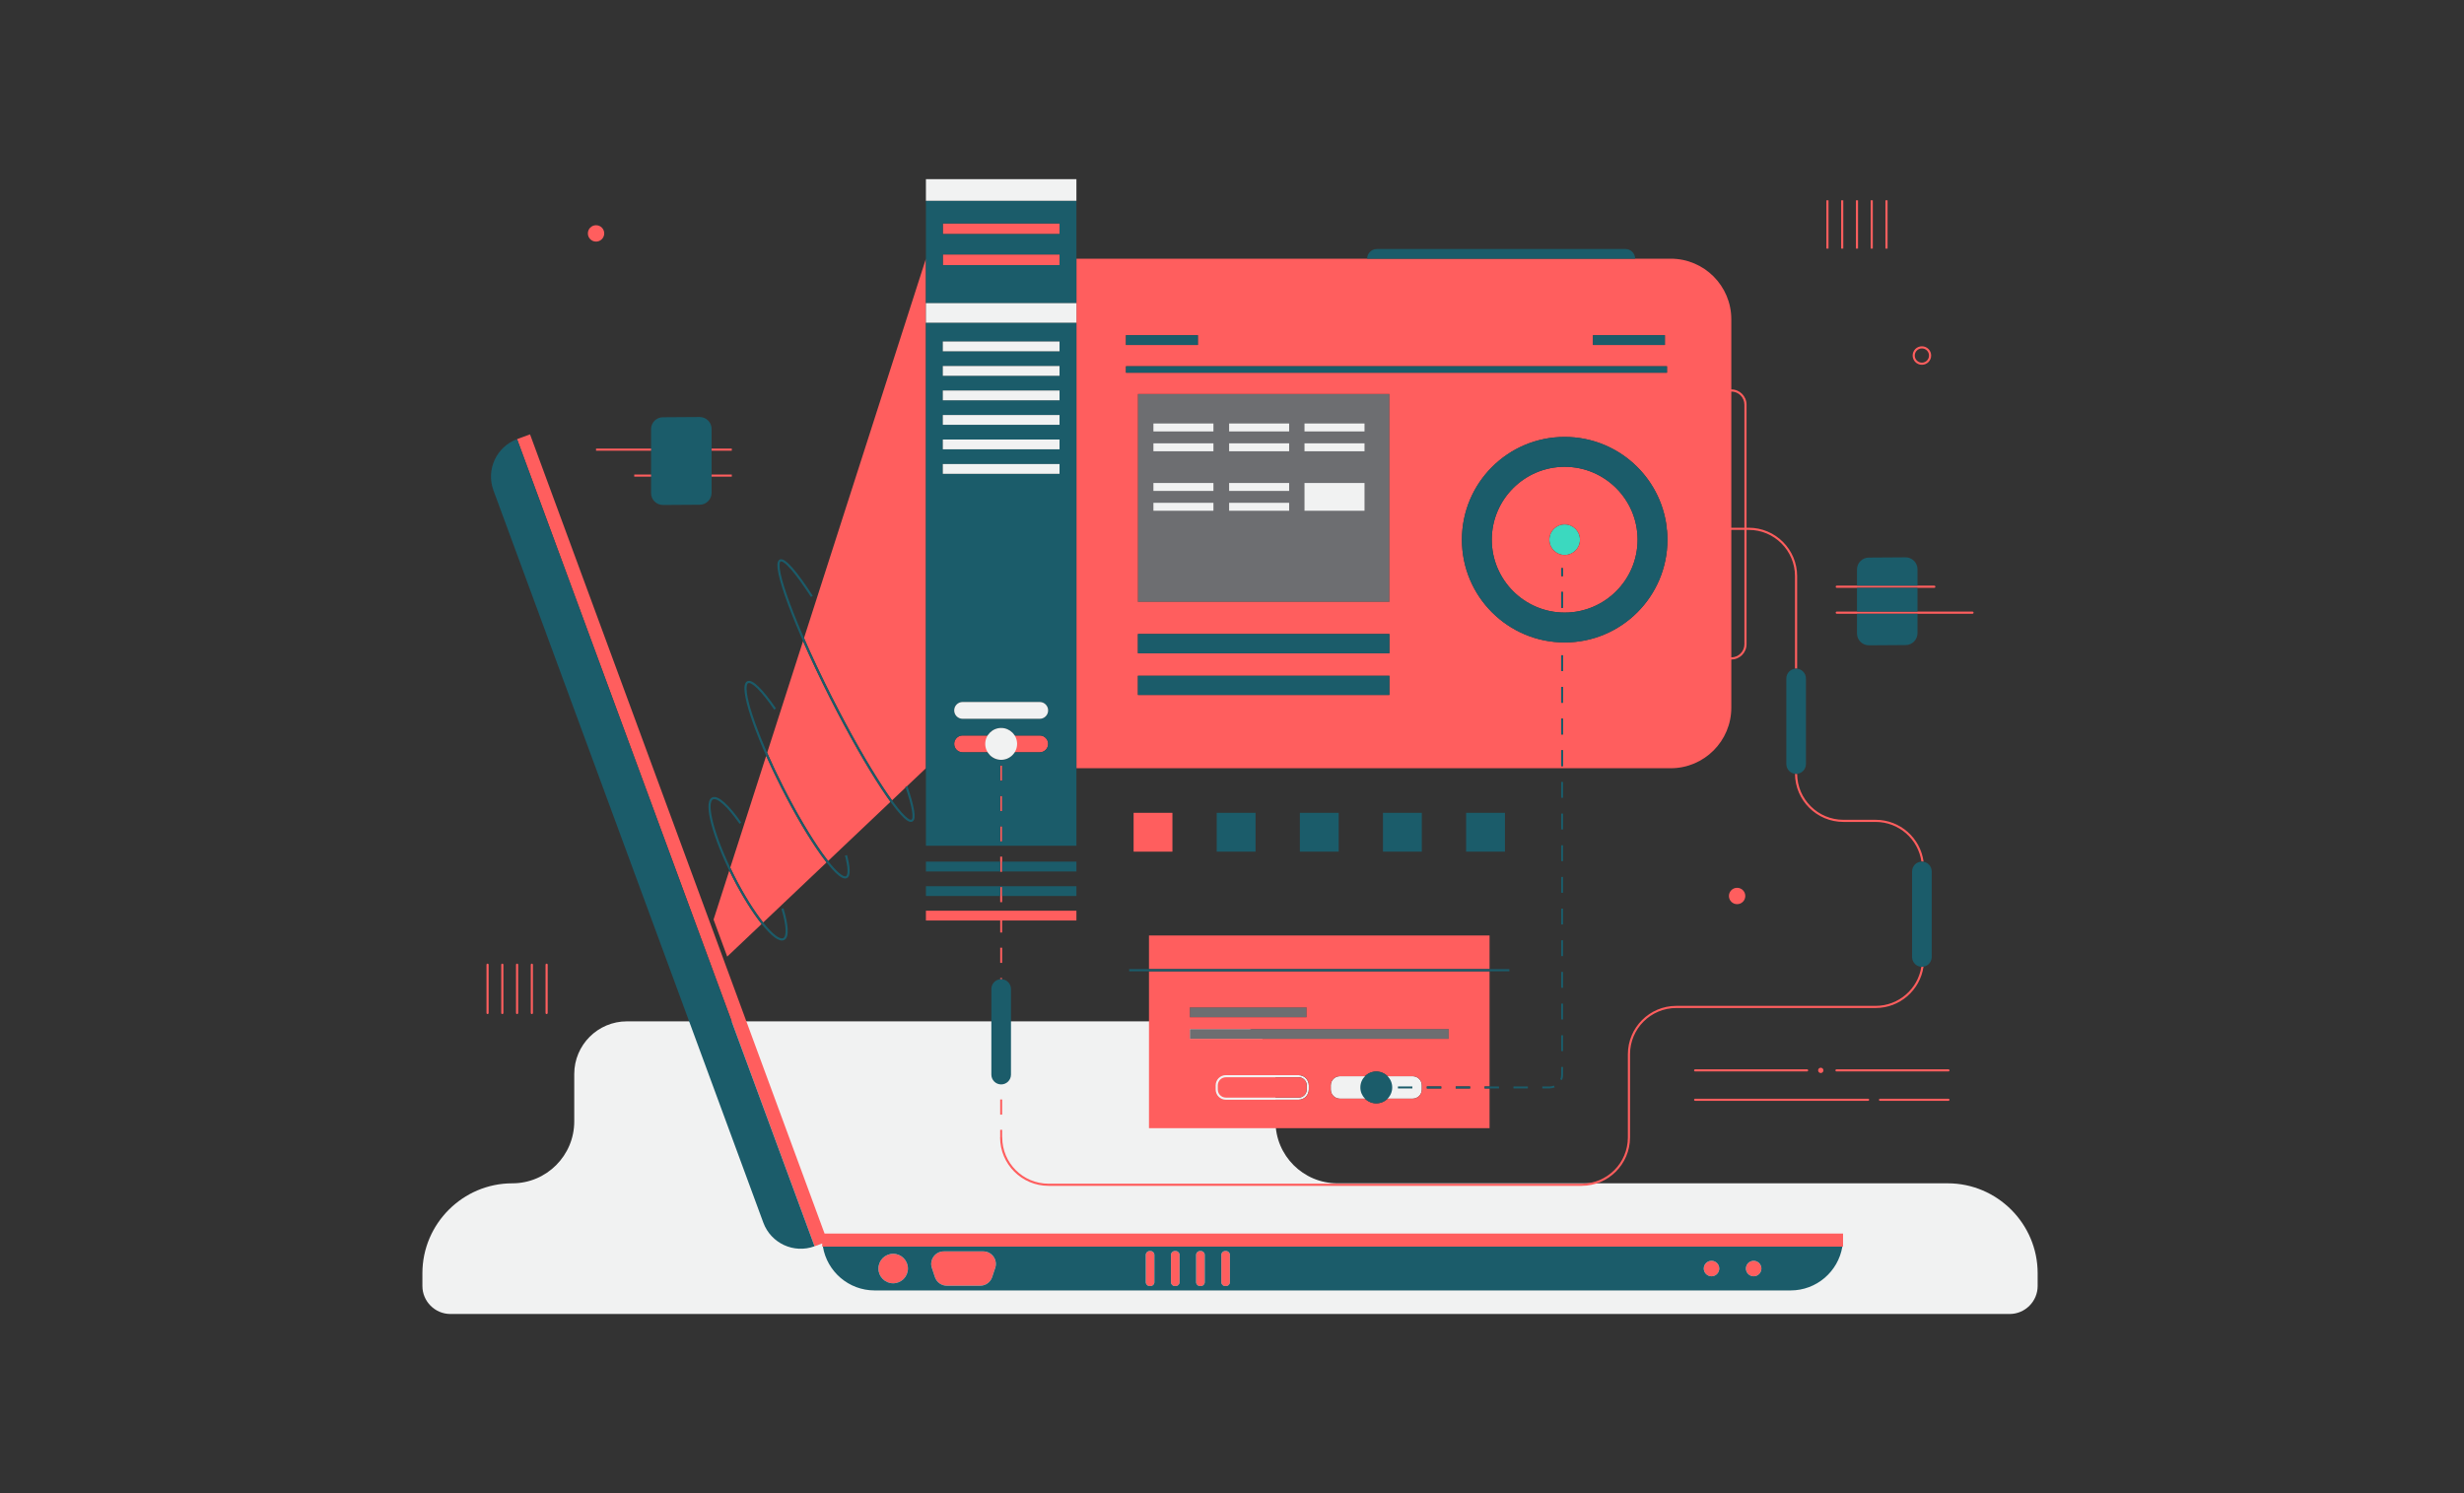 <svg class="illustration" width="1155" height="700" viewBox="0 0 1155 700" fill="none" xmlns="http://www.w3.org/2000/svg">
<rect x="0" y="0" width="1155" height="700" fill="#333333" stroke="none"/>
<path d="M955.15 596.896V602.886C955.15 610.096 949.25 616.006 942.03 616.006H211.13C203.91 616.006 198 610.096 198 602.886V596.896C198 573.714 216.967 554.746 240.15 554.746H240.15C256.183 554.746 269.18 541.749 269.18 525.716V503.506C269.18 489.876 280.24 478.816 293.88 478.816H573.2C586.84 478.816 597.89 489.876 597.89 503.506V525.716C597.89 541.749 610.887 554.746 626.92 554.746H913C936.182 554.746 955.15 573.714 955.15 596.896Z" fill="#F1F2F2"/>
<path fill-rule="evenodd" clip-rule="evenodd" d="M533.402 184.711H651.282V282.162H533.402V184.711ZM612.448 472.277H557.732V476.873H612.448V472.277ZM679.082 482.426H557.732V487.022H679.082V482.426Z" fill="#6D6E71"/>
<path d="M568.797 198.537H540.665V202.256H568.797V198.537Z" fill="#F1F2F2"/>
<path d="M604.287 198.537H576.154V202.256H604.287V198.537Z" fill="#F1F2F2"/>
<path d="M568.797 207.834H540.665V211.553H568.797V207.834Z" fill="#F1F2F2"/>
<path d="M604.287 207.834H576.154V211.553H604.287V207.834Z" fill="#F1F2F2"/>
<path d="M639.615 198.537H611.483V202.256H639.615V198.537Z" fill="#F1F2F2"/>
<path d="M568.797 226.428H540.665V230.147H568.797V226.428Z" fill="#F1F2F2"/>
<path d="M639.615 207.834H611.483V211.553H639.615V207.834Z" fill="#F1F2F2"/>
<path d="M568.797 235.725H540.665V239.444H568.797V235.725Z" fill="#F1F2F2"/>
<path d="M604.287 235.725H576.154V239.444H604.287V235.725Z" fill="#F1F2F2"/>
<path d="M639.615 226.428H611.483V239.444H639.615V226.428Z" fill="#F1F2F2"/>
<path d="M604.287 226.428H576.154V230.147H604.287V226.428Z" fill="#F1F2F2"/>
<path d="M733.442 245.84C729.482 245.84 726.272 249.05 726.272 253.01C726.272 256.97 729.482 260.181 733.442 260.181C737.402 260.181 740.612 256.97 740.612 253.01C740.612 249.05 737.402 245.84 733.442 245.84Z" fill="#3BD9BF"/>
<path fill-rule="evenodd" clip-rule="evenodd" d="M570.84 508.83C570.84 506.732 572.541 505.031 574.639 505.031H608.724C610.822 505.031 612.522 506.732 612.522 508.83V510.765C612.522 512.863 610.822 514.563 608.724 514.563H574.639C572.541 514.563 570.84 512.863 570.84 510.765V508.83ZM574.639 504.031C571.989 504.031 569.84 506.18 569.84 508.83V510.765C569.84 513.415 571.989 515.563 574.639 515.563H608.724C611.374 515.563 613.522 513.415 613.522 510.765V508.83C613.522 506.18 611.374 504.031 608.724 504.031H574.639ZM628.091 515.063H662.177C664.551 515.063 666.475 513.139 666.475 510.765V508.83C666.475 506.456 664.551 504.531 662.177 504.531H628.091C625.717 504.531 623.793 506.456 623.793 508.83V510.765C623.793 513.139 625.717 515.063 628.091 515.063Z" fill="#F1F2F2"/>
<path fill-rule="evenodd" clip-rule="evenodd" d="M856.115 116.532V93.906H857.115V116.532H856.115ZM283.236 109.424C283.236 111.543 281.518 113.262 279.398 113.262C277.279 113.262 275.561 111.543 275.561 109.424C275.561 107.304 277.279 105.586 279.398 105.586C281.518 105.586 283.236 107.304 283.236 109.424ZM897.552 166.678C897.552 164.834 899.046 163.34 900.89 163.34C902.733 163.34 904.228 164.834 904.228 166.678C904.228 168.521 902.733 170.016 900.89 170.016C899.046 170.016 897.552 168.521 897.552 166.678ZM900.89 162.34C898.494 162.34 896.552 164.282 896.552 166.678C896.552 169.073 898.494 171.016 900.89 171.016C903.285 171.016 905.228 169.073 905.228 166.678C905.228 164.282 903.285 162.34 900.89 162.34ZM863.035 93.906V116.532H864.035V93.906H863.035ZM869.955 116.532V93.906H870.955V116.532H869.955ZM876.876 93.906V116.532H877.876V93.906H876.876ZM883.796 116.532V93.906H884.796V116.532H883.796ZM229.045 452.27C229.045 451.993 228.822 451.77 228.545 451.77C228.269 451.77 228.045 451.993 228.045 452.27V474.896C228.045 475.172 228.269 475.396 228.545 475.396C228.822 475.396 229.045 475.172 229.045 474.896V452.27ZM235.466 451.77C235.742 451.77 235.966 451.993 235.966 452.27V474.896C235.966 475.172 235.742 475.396 235.466 475.396C235.19 475.396 234.966 475.172 234.966 474.896V452.27C234.966 451.993 235.19 451.77 235.466 451.77ZM242.886 452.27C242.886 451.993 242.662 451.77 242.386 451.77C242.11 451.77 241.886 451.993 241.886 452.27V474.896C241.886 475.172 242.11 475.396 242.386 475.396C242.662 475.396 242.886 475.172 242.886 474.896V452.27ZM249.306 451.77C249.583 451.77 249.806 451.993 249.806 452.27V474.896C249.806 475.172 249.583 475.396 249.306 475.396C249.03 475.396 248.806 475.172 248.806 474.896V452.27C248.806 451.993 249.03 451.77 249.306 451.77ZM256.727 452.27C256.727 451.993 256.503 451.77 256.227 451.77C255.951 451.77 255.727 451.993 255.727 452.27V474.896C255.727 475.172 255.951 475.396 256.227 475.396C256.503 475.396 256.727 475.172 256.727 474.896V452.27ZM496.655 109.738H441.94V104.738H496.655V109.738ZM496.655 124.301H441.94V119.301H496.655V124.301ZM487.372 352.687H451.223C449.043 352.687 447.276 350.92 447.276 348.74C447.276 347.622 447.741 346.613 448.488 345.895C448.432 345.948 448.378 346.003 448.326 346.059C449.047 345.28 450.078 344.792 451.223 344.792H462.958C464.277 342.679 466.623 341.272 469.298 341.272C471.972 341.272 474.319 342.679 475.638 344.792H487.372C488.615 344.792 489.724 345.367 490.447 346.265C490.379 346.18 490.307 346.098 490.231 346.019C490.905 346.727 491.319 347.685 491.319 348.74C491.319 350.92 489.552 352.687 487.372 352.687ZM475.638 344.793H462.958C464.277 342.68 466.623 341.273 469.298 341.273C471.972 341.273 474.319 342.68 475.638 344.793ZM504.569 426.938H434.026V431.533H468.841V437.179H469.754V431.533H504.569V426.938ZM386.517 578.296L248.457 203.633L242.386 205.87L381.821 584.264L385.403 582.944V584.443H863.932V578.296H386.517ZM854.73 501.799C854.73 502.487 854.173 503.044 853.485 503.044C852.798 503.044 852.241 502.487 852.241 501.799C852.241 501.112 852.798 500.555 853.485 500.555C854.173 500.555 854.73 501.112 854.73 501.799ZM794.103 501.801C794.103 501.525 794.326 501.301 794.603 501.301H847.071C847.347 501.301 847.571 501.525 847.571 501.801C847.571 502.077 847.347 502.301 847.071 502.301H794.603C794.326 502.301 794.103 502.077 794.103 501.801ZM860.358 501.801C860.358 501.525 860.582 501.301 860.858 501.301H913.326C913.602 501.301 913.826 501.525 913.826 501.801C913.826 502.077 913.602 502.301 913.326 502.301H860.858C860.582 502.301 860.358 502.077 860.358 501.801ZM794.603 515.086C794.326 515.086 794.103 515.31 794.103 515.586C794.103 515.862 794.326 516.086 794.603 516.086H875.666C875.942 516.086 876.166 515.862 876.166 515.586C876.166 515.31 875.942 515.086 875.666 515.086H794.603ZM880.76 515.586C880.76 515.31 880.984 515.086 881.26 515.086H913.326C913.602 515.086 913.826 515.31 913.826 515.586C913.826 515.862 913.602 516.086 913.326 516.086H881.26C880.984 516.086 880.76 515.862 880.76 515.586ZM811.553 182.559L811.553 149.688C811.553 133.997 798.833 121.277 783.142 121.277H504.569V142.097V142.098V151.288V151.289V360.152H783.142C798.833 360.152 811.553 347.432 811.553 331.741L811.553 309.176C815.495 309.176 818.691 305.98 818.691 302.037V248.406H819.713C831.695 248.406 841.409 258.12 841.409 270.103V313.499C841.582 313.479 841.758 313.469 841.936 313.469C842.096 313.469 842.254 313.477 842.409 313.493V270.103C842.409 257.568 832.248 247.406 819.713 247.406H818.691V189.697C818.691 185.755 815.495 182.559 811.553 182.559ZM811.553 308.176C814.943 308.176 817.691 305.427 817.691 302.037V248.406H811.553L811.553 308.176ZM817.691 247.406H811.553L811.553 183.559C814.943 183.559 817.691 186.307 817.691 189.697V247.406ZM780.899 247.906C780.899 247.666 781.068 247.465 781.294 247.417C778.523 223.446 758.156 204.836 733.442 204.836C706.836 204.836 685.269 226.404 685.269 253.009C685.269 279.615 706.836 301.182 733.442 301.182C760.047 301.182 781.615 279.615 781.615 253.009C781.615 251.457 781.542 249.921 781.398 248.406C781.122 248.406 780.899 248.182 780.899 247.906ZM841.41 362.763C841.481 375.237 851.615 385.328 864.106 385.328H879.193C890.127 385.328 899.172 393.415 900.672 403.935C900.714 403.933 900.757 403.931 900.8 403.931C900.83 403.93 900.86 403.93 900.89 403.93C901.163 403.93 901.43 403.953 901.69 403.999C900.211 392.894 890.703 384.328 879.193 384.328H864.106C852.169 384.328 842.484 374.688 842.41 362.769C842.336 362.776 842.261 362.782 842.186 362.786C842.103 362.791 842.02 362.793 841.936 362.793C841.758 362.793 841.583 362.783 841.41 362.763ZM879.193 471.559C890.025 471.559 899.002 463.622 900.628 453.247C900.671 453.249 900.714 453.251 900.757 453.252C900.801 453.254 900.845 453.254 900.89 453.254C901.148 453.254 901.401 453.233 901.647 453.192C900.037 464.148 890.597 472.559 879.193 472.559H785.766C773.783 472.559 764.069 482.273 764.069 494.256V533.229C764.069 545.764 753.907 555.926 741.372 555.926H491.495C478.96 555.926 468.798 545.764 468.798 533.229C468.798 533.157 468.813 533.088 468.841 533.026V529.674H469.754V533.025C469.782 533.087 469.798 533.156 469.798 533.229C469.798 545.212 479.512 554.926 491.495 554.926H741.372C753.355 554.926 763.069 545.212 763.069 533.229V494.256C763.069 481.721 773.231 471.559 785.766 471.559H879.193ZM468.841 360.152V366.03H469.754V360.152V358.915H468.841V360.152ZM468.841 373.145V380.26H469.754V373.145H468.841ZM468.841 387.375V394.49H469.754V387.375H468.841ZM468.841 401.605V408.72H469.754V401.605H468.841ZM468.841 415.834V422.949H469.754V415.834H468.841ZM468.841 444.294V451.409H469.754V444.294H468.841ZM469.031 459.066C469.056 459.065 469.081 459.064 469.105 459.063C469.169 459.06 469.233 459.059 469.298 459.059C469.452 459.059 469.604 459.066 469.754 459.081V458.524H468.841V459.081C468.876 459.078 468.911 459.075 468.946 459.072C468.974 459.07 469.003 459.068 469.031 459.066ZM468.841 515.444V522.559H469.754V515.444H468.841ZM539.313 586.5H538.888C537.895 586.5 537.089 587.305 537.089 588.299V601.112C537.089 602.105 537.895 602.91 538.888 602.91H539.313C540.307 602.91 541.112 602.105 541.112 601.112V588.299C541.112 587.305 540.307 586.5 539.313 586.5ZM798.643 594.705C798.643 592.7 800.268 591.074 802.273 591.074C804.278 591.074 805.903 592.7 805.903 594.705C805.903 596.71 804.278 598.335 802.273 598.335C800.268 598.335 798.643 596.71 798.643 594.705ZM818.399 594.705C818.399 592.7 820.024 591.074 822.029 591.074C824.034 591.074 825.659 592.7 825.659 594.705C825.659 596.71 824.034 598.335 822.029 598.335C820.024 598.335 818.399 596.71 818.399 594.705ZM550.688 586.5H551.114C552.107 586.5 552.912 587.305 552.912 588.299V601.112C552.912 602.105 552.107 602.91 551.114 602.91H550.688C549.695 602.91 548.89 602.105 548.89 601.112V588.299C548.89 587.305 549.695 586.5 550.688 586.5ZM562.914 586.5H562.489C561.495 586.5 560.69 587.305 560.69 588.299V601.112C560.69 602.105 561.495 602.91 562.489 602.91H562.914C563.907 602.91 564.713 602.105 564.713 601.112V588.299C564.713 587.305 563.907 586.5 562.914 586.5ZM574.289 586.5H574.714C575.708 586.5 576.513 587.305 576.513 588.299V601.112C576.513 602.105 575.708 602.91 574.714 602.91H574.289C573.295 602.91 572.49 602.105 572.49 601.112V588.299C572.49 587.305 573.295 586.5 574.289 586.5ZM418.673 587.789C414.854 587.789 411.757 590.885 411.757 594.705C411.757 598.524 414.854 601.62 418.673 601.62C422.492 601.62 425.588 598.524 425.588 594.705C425.588 590.885 422.492 587.789 418.673 587.789ZM442.412 586.66H460.908C464.934 586.66 467.778 590.605 466.504 594.425L465.073 598.718C464.27 601.127 462.016 602.752 459.477 602.752H443.843C441.304 602.752 439.05 601.127 438.247 598.718L436.816 594.425C435.543 590.605 438.386 586.66 442.412 586.66ZM343.029 211.297H279.398V210.297H343.029V211.297ZM343.028 223.453H297.301V222.453H343.028V223.453ZM496.655 160.097H441.94V160.098H496.655V160.097ZM441.94 171.589H496.655V171.59H441.94V171.589ZM496.655 183.077H441.94V183.078H496.655V183.077ZM441.94 194.565H496.655V194.566H441.94V194.565ZM496.655 206.054H441.94V206.055H496.655V206.054ZM441.94 217.546H496.655V217.547H441.94V217.546ZM451.223 329.093C450.031 329.093 448.962 329.621 448.238 330.457C448.962 329.622 450.031 329.094 451.223 329.094H487.372C488.035 329.094 488.66 329.257 489.209 329.546C488.66 329.257 488.035 329.093 487.372 329.093H451.223ZM651.282 184.711H533.402V282.162H651.282V184.711ZM767.615 253.009C767.615 234.166 752.285 218.836 733.442 218.836C714.599 218.836 699.269 234.166 699.269 253.009C699.269 271.852 714.599 287.182 733.442 287.182C752.285 287.182 767.615 271.852 767.615 253.009ZM733.442 245.84C729.482 245.84 726.271 249.05 726.271 253.01C726.271 256.97 729.482 260.181 733.442 260.181C737.402 260.181 740.612 256.97 740.612 253.01C740.612 249.05 737.402 245.84 733.442 245.84ZM780.42 157.133H746.718V161.729H780.42V157.133ZM781.398 174.719H527.802V171.719H781.398V174.719ZM527.802 157.133H561.504V161.729H527.802V157.133ZM651.282 306.234H533.402V297.234H651.282V306.234ZM533.402 325.805H651.282V316.805H533.402V325.805ZM732.703 266.371V270.082H731.79V266.371H732.703ZM732.703 277.505V284.927H731.79V277.505H732.703ZM732.703 307.195V314.618H731.79V307.195H732.703ZM732.703 322.04V329.463H731.79V322.04H732.703ZM732.703 336.885V344.308H731.79V336.885H732.703ZM732.703 351.73V359.153H731.79V351.73H732.703ZM668.82 510.254H675.587V509.34H668.82V510.254ZM682.354 510.254H689.122V509.34H682.354V510.254ZM698.231 509.34V455.34H538.583V528.884H698.231V510.254H695.889V509.34H698.231ZM549.575 381.051H531.374V399.253H549.575V381.051ZM698.231 438.559H538.583V454.34H698.231V438.559ZM612.448 472.277H557.732V476.873H612.448V472.277ZM557.732 482.426H679.082V487.022H557.732V482.426ZM574.639 505.031C572.541 505.031 570.84 506.732 570.84 508.83V510.765C570.84 512.862 572.541 514.563 574.639 514.563H608.724C610.822 514.563 612.522 512.862 612.522 510.765V508.83C612.522 506.732 610.822 505.031 608.724 505.031H574.639ZM569.84 508.83C569.84 506.18 571.989 504.031 574.639 504.031H608.724C611.374 504.031 613.522 506.18 613.522 508.83V510.765C613.522 513.415 611.374 515.563 608.724 515.563H574.639C571.989 515.563 569.84 513.415 569.84 510.765V508.83ZM628.091 515.063H639.84C641.192 516.423 643.065 517.264 645.134 517.264C647.203 517.264 649.076 516.423 650.429 515.063H662.177C664.551 515.063 666.475 513.139 666.475 510.765V508.83C666.475 506.456 664.551 504.531 662.177 504.531H650.431C649.078 503.171 647.204 502.328 645.134 502.328C643.064 502.328 641.19 503.171 639.838 504.531H628.091C625.717 504.531 623.793 506.456 623.793 508.83V510.765C623.793 513.139 625.717 515.063 628.091 515.063ZM334.483 431.089L341.859 408.132C342.322 409.089 342.8 410.053 343.29 411.022C347.85 420.023 352.748 427.812 357.012 433.169L340.884 448.459L334.483 431.089ZM344.182 410.57C343.532 409.285 342.905 408.01 342.304 406.748L359.143 354.339C361.248 359.085 363.629 364.106 366.239 369.259C372.638 381.891 379.213 392.942 384.674 400.6C385.633 401.944 386.559 403.186 387.445 404.315L357.74 432.478C353.542 427.191 348.702 419.491 344.182 410.57ZM388.174 403.624L417.41 375.905C416.061 374.049 414.614 371.946 413.087 369.626C406.229 359.209 397.723 344.342 389.188 327.495C384.365 317.972 380.046 308.832 376.419 300.572L359.604 352.905C361.809 357.933 364.338 363.292 367.131 368.807C373.514 381.408 380.064 392.414 385.489 400.02C386.421 401.326 387.318 402.531 388.174 403.624ZM413.922 369.077C415.415 371.345 416.828 373.398 418.142 375.211L424.497 369.186L424.422 368.969L424.899 368.805L434.026 360.152V121.277L376.881 299.134C380.591 307.641 385.06 317.133 390.08 327.043C398.603 343.868 407.091 358.699 413.922 369.077ZM860.983 274.566C860.707 274.566 860.483 274.79 860.483 275.066C860.483 275.343 860.707 275.566 860.983 275.566H906.711C906.987 275.566 907.211 275.343 907.211 275.066C907.211 274.79 906.987 274.566 906.711 274.566H860.983ZM860.983 286.723C860.707 286.723 860.483 286.947 860.483 287.223C860.483 287.499 860.707 287.723 860.983 287.723H924.613C924.89 287.723 925.113 287.499 925.113 287.223C925.113 286.947 924.89 286.723 924.613 286.723H860.983ZM818.108 420.045C818.108 422.164 816.39 423.883 814.271 423.883C812.151 423.883 810.433 422.164 810.433 420.045C810.433 417.925 812.151 416.207 814.271 416.207C816.39 416.207 818.108 417.925 818.108 420.045Z" fill="#FF5E5E"/>
<path fill-rule="evenodd" clip-rule="evenodd" d="M434.026 142.097V94.117H504.569V142.097H434.026ZM434.026 151.288H504.569V396.498H434.026V151.288ZM441.94 160.097H496.655V164.692H441.94V160.097ZM496.655 171.589H441.94V176.185H496.655V171.589ZM441.94 183.077H496.655V187.673H441.94V183.077ZM496.655 194.565H441.94V199.161H496.655V194.565ZM441.94 206.054H496.655V210.649H441.94V206.054ZM496.655 217.546H441.94V222.142H496.655V217.546ZM487.372 336.986H451.223C449.043 336.986 447.276 335.219 447.276 333.04C447.276 330.86 449.043 329.093 451.223 329.093H487.372C489.552 329.093 491.319 330.86 491.319 333.04C491.319 335.219 489.552 336.986 487.372 336.986ZM487.372 344.792H475.638C474.319 342.679 471.972 341.272 469.298 341.272C466.623 341.272 464.277 342.679 462.958 344.792H451.223C449.043 344.792 447.276 346.559 447.276 348.739C447.276 350.918 449.043 352.686 451.223 352.686H462.955C464.274 354.801 466.621 356.209 469.298 356.209C471.974 356.209 474.321 354.801 475.64 352.686H487.372C489.552 352.686 491.319 350.918 491.319 348.739C491.319 346.559 489.552 344.792 487.372 344.792ZM468.841 403.956H434.026V408.552H468.841V403.956ZM469.754 403.956V408.552H504.569V403.956H469.754ZM434.026 415.448H504.569V420.044H469.754V415.834H468.841V420.044H434.026V415.448ZM441.94 109.737H496.655V104.737H441.94V109.737ZM441.94 124.3H496.655V119.3H441.94V124.3ZM468.841 358.915V366.03H469.754V358.915H468.841ZM468.841 373.145V380.26H469.754V373.145H468.841ZM468.841 387.375V394.49H469.754V387.375H468.841ZM469.298 459.059C466.76 459.059 464.702 461.116 464.702 463.654V503.787C464.702 506.325 466.76 508.383 469.298 508.383C471.836 508.383 473.894 506.325 473.894 503.787V463.654C473.894 461.116 471.836 459.059 469.298 459.059ZM327.971 236.626L310.771 236.74C307.686 236.74 305.186 234.239 305.186 231.155V201.191C305.186 198.107 307.686 195.606 310.771 195.606L327.971 195.492C331.056 195.492 333.556 197.993 333.556 201.078V231.041C333.556 234.126 331.056 236.626 327.971 236.626ZM381.821 584.265L381.821 584.264L242.386 205.871C232.695 209.442 227.734 220.193 231.305 229.884L357.809 573.184C361.38 582.875 372.13 587.836 381.821 584.265ZM409.991 604.965C397.796 604.965 387.675 596.087 385.738 584.441H863.598C861.661 596.087 851.539 604.965 839.344 604.965H409.991ZM538.888 586.499H539.314C540.307 586.499 541.112 587.304 541.112 588.297V601.11C541.112 602.104 540.307 602.909 539.314 602.909H538.888C537.895 602.909 537.09 602.104 537.09 601.11V588.297C537.09 587.304 537.895 586.499 538.888 586.499ZM802.273 591.073C800.268 591.073 798.643 592.698 798.643 594.703C798.643 596.708 800.268 598.333 802.273 598.333C804.278 598.333 805.903 596.708 805.903 594.703C805.903 592.698 804.278 591.073 802.273 591.073ZM822.029 591.073C820.024 591.073 818.399 592.698 818.399 594.703C818.399 596.708 820.024 598.333 822.029 598.333C824.034 598.333 825.659 596.708 825.659 594.703C825.659 592.698 824.034 591.073 822.029 591.073ZM551.114 586.499H550.688C549.695 586.499 548.89 587.304 548.89 588.297V601.11C548.89 602.104 549.695 602.909 550.688 602.909H551.114C552.107 602.909 552.913 602.104 552.913 601.11V588.297C552.913 587.304 552.107 586.499 551.114 586.499ZM562.489 586.499H562.914C563.908 586.499 564.713 587.304 564.713 588.297V601.11C564.713 602.104 563.908 602.909 562.914 602.909H562.489C561.495 602.909 560.69 602.104 560.69 601.11V588.297C560.69 587.304 561.495 586.499 562.489 586.499ZM574.715 586.499H574.289C573.296 586.499 572.49 587.304 572.49 588.297V601.11C572.49 602.104 573.296 602.909 574.289 602.909H574.715C575.708 602.909 576.513 602.104 576.513 601.11V588.297C576.513 587.304 575.708 586.499 574.715 586.499ZM411.758 594.703C411.758 590.884 414.854 587.788 418.673 587.788C422.492 587.788 425.588 590.884 425.588 594.703C425.588 598.522 422.492 601.618 418.673 601.618C414.854 601.618 411.758 598.522 411.758 594.703ZM460.908 586.659H442.412C438.386 586.659 435.543 590.604 436.816 594.423L438.247 598.717C439.05 601.126 441.304 602.75 443.844 602.75H459.477C462.016 602.75 464.271 601.126 465.073 598.717L466.504 594.423C467.778 590.604 464.935 586.659 460.908 586.659ZM640.846 121.277C640.846 118.775 642.875 116.746 645.378 116.746H761.931C764.433 116.746 766.462 118.775 766.463 121.277H640.846ZM588.542 381.051H570.34V399.252H588.542V381.051ZM627.508 381.051H609.307V399.252H627.508V381.051ZM648.273 381.051H666.475V399.252H648.273V381.051ZM705.442 381.051H687.24V399.252H705.442V381.051ZM780.42 157.133H746.718V161.729H780.42V157.133ZM781.398 174.719H527.802V171.719H781.398V174.719ZM527.802 157.133H561.504V161.729H527.802V157.133ZM651.282 306.234H533.402V297.234H651.282V306.234ZM533.402 325.805H651.282V316.805H533.402V325.805ZM733.442 218.836C752.285 218.836 767.615 234.166 767.615 253.009C767.615 271.852 752.285 287.182 733.442 287.182C714.599 287.182 699.269 271.852 699.269 253.009C699.269 234.166 714.599 218.836 733.442 218.836ZM733.442 204.836C706.836 204.836 685.269 226.404 685.269 253.009C685.269 279.615 706.836 301.182 733.442 301.182C760.047 301.182 781.615 279.615 781.615 253.009C781.615 226.404 760.047 204.836 733.442 204.836ZM732.703 266.371V270.082H731.79V266.371H732.703ZM732.703 277.505V284.927H731.79V277.505H732.703ZM732.703 307.195V314.618H731.79V307.195H732.703ZM732.703 322.04V329.463H731.79V322.04H732.703ZM732.703 336.885V344.308H731.79V336.885H732.703ZM732.703 351.73V359.153H731.79V351.73H732.703ZM732.703 366.575V373.998H731.79V366.575H732.703ZM732.703 381.421V388.843H731.79V381.421H732.703ZM732.703 396.266V403.688H731.79V396.266H732.703ZM732.703 411.111V418.533H731.79V411.111H732.703ZM732.703 425.956V433.378H731.79V425.956H732.703ZM732.703 440.801V448.223H731.79V440.801H732.703ZM732.703 455.646V463.069H731.79V455.646H732.703ZM732.703 470.491V477.914H731.79V470.491H732.703ZM732.703 485.336V492.759H731.79V485.336H732.703ZM732.703 500.181V503.893C732.703 504.754 732.532 505.577 732.22 506.328L731.376 505.978C731.642 505.336 731.79 504.632 731.79 503.893V500.181H732.703ZM728.777 509.771C728.027 510.082 727.204 510.254 726.342 510.254H722.958V509.34H726.342C727.082 509.34 727.786 509.193 728.427 508.927L728.777 509.771ZM662.052 510.254H655.285V509.34H662.052V510.254ZM675.587 510.254H668.82V509.34H675.587V510.254ZM689.122 510.254H682.354V509.34H689.122V510.254ZM702.656 510.254H695.889V509.34H702.656V510.254ZM716.191 510.254H709.424V509.34H716.191V510.254ZM645.134 517.264C649.259 517.264 652.602 513.921 652.602 509.796C652.602 505.672 649.259 502.328 645.134 502.328C641.01 502.328 637.666 505.672 637.666 509.796C637.666 513.921 641.01 517.264 645.134 517.264ZM893.24 261.281L876.04 261.395C872.956 261.395 870.455 263.896 870.455 266.98V274.566H898.826V266.867C898.826 263.782 896.325 261.281 893.24 261.281ZM870.455 286.723V275.566H898.826V286.723H870.455ZM870.455 287.723H898.826V296.83C898.826 299.915 896.325 302.415 893.24 302.415L876.04 302.529C872.956 302.529 870.455 300.029 870.455 296.944V287.723ZM837.34 318.064C837.34 315.526 839.398 313.469 841.936 313.469C844.474 313.469 846.532 315.526 846.532 318.064V358.197C846.532 360.735 844.474 362.793 841.936 362.793C839.398 362.793 837.34 360.735 837.34 358.197V318.064ZM900.89 403.93C898.351 403.93 896.294 405.987 896.294 408.525V448.658C896.294 451.197 898.351 453.254 900.89 453.254C903.428 453.254 905.485 451.197 905.485 448.658V408.525C905.485 405.987 903.428 403.93 900.89 403.93ZM366.461 263.235C366.179 263.154 366.013 263.181 365.911 263.233C365.814 263.282 365.699 263.392 365.601 263.643C365.501 263.897 365.433 264.262 365.415 264.752C365.377 265.733 365.538 267.104 365.902 268.843C366.628 272.312 368.132 277.128 370.296 282.954C374.621 294.6 381.558 310.218 390.08 327.043C398.603 343.868 407.091 358.699 413.922 369.077C417.339 374.268 420.332 378.33 422.7 380.967C423.886 382.289 424.897 383.23 425.709 383.78C426.116 384.055 426.45 384.216 426.714 384.286C426.975 384.355 427.131 384.328 427.228 384.279C427.4 384.191 427.62 383.904 427.7 383.121C427.777 382.371 427.708 381.318 427.484 379.97C427.036 377.283 425.991 373.544 424.422 368.969L425.368 368.644C426.943 373.237 428.009 377.037 428.47 379.806C428.7 381.187 428.785 382.342 428.695 383.223C428.608 384.071 428.339 384.837 427.68 385.171C427.299 385.364 426.874 385.363 426.457 385.252C426.044 385.142 425.605 384.917 425.149 384.608C424.236 383.991 423.162 382.978 421.956 381.635C419.538 378.942 416.514 374.832 413.087 369.626C406.229 359.209 397.723 344.342 389.188 327.495C380.654 310.647 373.701 294.994 369.358 283.302C367.188 277.459 365.664 272.589 364.923 269.048C364.554 267.281 364.373 265.815 364.415 264.714C364.436 264.164 364.514 263.676 364.67 263.278C364.827 262.877 365.078 262.534 365.459 262.34C365.858 262.138 366.304 262.149 366.739 262.275C367.171 262.4 367.633 262.649 368.116 262.989C369.082 263.67 370.226 264.78 371.514 266.249C374.096 269.194 377.331 273.671 380.988 279.318L380.149 279.861C376.502 274.229 373.296 269.799 370.762 266.908C369.493 265.46 368.41 264.42 367.54 263.807C367.104 263.5 366.745 263.318 366.461 263.235ZM350.703 320.279C350.989 320.134 351.478 320.148 352.272 320.579C353.046 320.999 353.99 321.753 355.082 322.835C357.261 324.995 359.946 328.374 362.939 332.712L363.762 332.144C360.755 327.787 358.03 324.349 355.786 322.125C354.666 321.015 353.644 320.186 352.749 319.7C351.875 319.225 350.992 319.012 350.251 319.387C349.559 319.737 349.209 320.493 349.057 321.385C348.902 322.292 348.927 323.466 349.1 324.853C349.448 327.632 350.407 331.392 351.877 335.855C354.82 344.789 359.841 356.628 366.239 369.259C372.638 381.891 379.213 392.942 384.674 400.6C387.403 404.426 389.867 407.423 391.902 409.348C392.918 410.308 393.849 411.023 394.673 411.434C395.482 411.839 396.298 412.004 396.99 411.653C397.524 411.383 397.854 410.868 398.045 410.25C398.236 409.633 398.306 408.857 398.283 407.958C398.236 406.158 397.809 403.747 397.056 400.861L396.089 401.113C396.834 403.972 397.24 406.297 397.283 407.984C397.305 408.829 397.235 409.484 397.089 409.955C396.944 410.426 396.742 410.658 396.538 410.761C396.272 410.896 395.83 410.895 395.12 410.54C394.424 410.192 393.575 409.553 392.589 408.621C390.623 406.762 388.203 403.826 385.489 400.02C380.064 392.414 373.514 381.408 367.131 368.807C360.748 356.206 355.75 344.415 352.827 335.542C351.364 331.102 350.428 327.414 350.093 324.729C349.924 323.383 349.911 322.321 350.043 321.553C350.176 320.771 350.438 320.414 350.703 320.279ZM334.205 374.776C334.61 374.571 335.199 374.578 336.033 374.945C336.859 375.31 337.843 375.996 338.956 376.996C341.179 378.992 343.827 382.155 346.656 386.197L347.475 385.624C344.627 381.554 341.928 378.321 339.624 376.252C338.474 375.219 337.4 374.456 336.436 374.031C335.479 373.608 334.544 373.484 333.754 373.884C333.121 374.205 332.703 374.802 332.448 375.546C332.193 376.287 332.084 377.217 332.092 378.291C332.107 380.44 332.594 383.279 333.481 386.595C335.259 393.237 338.67 401.901 343.29 411.022C347.911 420.143 352.878 428.019 357.181 433.38C359.33 436.058 361.33 438.13 363.054 439.414C363.915 440.055 364.73 440.517 365.478 440.751C366.229 440.985 366.957 441.001 367.59 440.681C368.29 440.326 368.726 439.635 368.972 438.778C369.218 437.919 369.294 436.832 369.231 435.57C369.105 433.042 368.414 429.694 367.246 425.804L366.288 426.091C367.447 429.949 368.112 433.209 368.233 435.62C368.293 436.827 368.214 437.792 368.01 438.502C367.807 439.213 367.497 439.607 367.138 439.789C366.813 439.953 366.373 439.982 365.776 439.796C365.177 439.609 364.465 439.218 363.652 438.612C362.026 437.401 360.088 435.404 357.961 432.755C353.713 427.461 348.781 419.648 344.182 410.57C339.584 401.492 336.202 392.893 334.448 386.337C333.569 383.054 333.106 380.31 333.092 378.284C333.084 377.27 333.19 376.464 333.394 375.87C333.597 375.279 333.881 374.941 334.205 374.776ZM529.301 455.34H707.514V454.34H529.301V455.34Z" fill="#1B5C6A"/>
<path fill-rule="evenodd" clip-rule="evenodd" d="M434.026 84H504.569V94.118H434.026V84ZM434.026 142.098H504.569V151.289H434.026V142.098ZM441.94 160.098H496.655V164.693H441.94V160.098ZM496.655 171.59H441.94V176.186H496.655V171.59ZM441.94 183.078H496.655V187.674H441.94V183.078ZM496.655 194.566H441.94V199.162H496.655V194.566ZM441.94 206.055H496.655V210.65H441.94V206.055ZM496.655 217.547H441.94V222.143H496.655V217.547ZM487.372 336.987H451.223C449.043 336.987 447.276 335.22 447.276 333.041C447.276 330.861 449.043 329.094 451.223 329.094H487.372C489.552 329.094 491.319 330.861 491.319 333.041C491.319 335.22 489.552 336.987 487.372 336.987ZM476.766 348.742C476.766 352.866 473.422 356.21 469.298 356.21C465.173 356.21 461.83 352.866 461.83 348.742C461.83 344.617 465.173 341.273 469.298 341.273C473.422 341.273 476.766 344.617 476.766 348.742Z" fill="#F1F2F2"/>
</svg> 